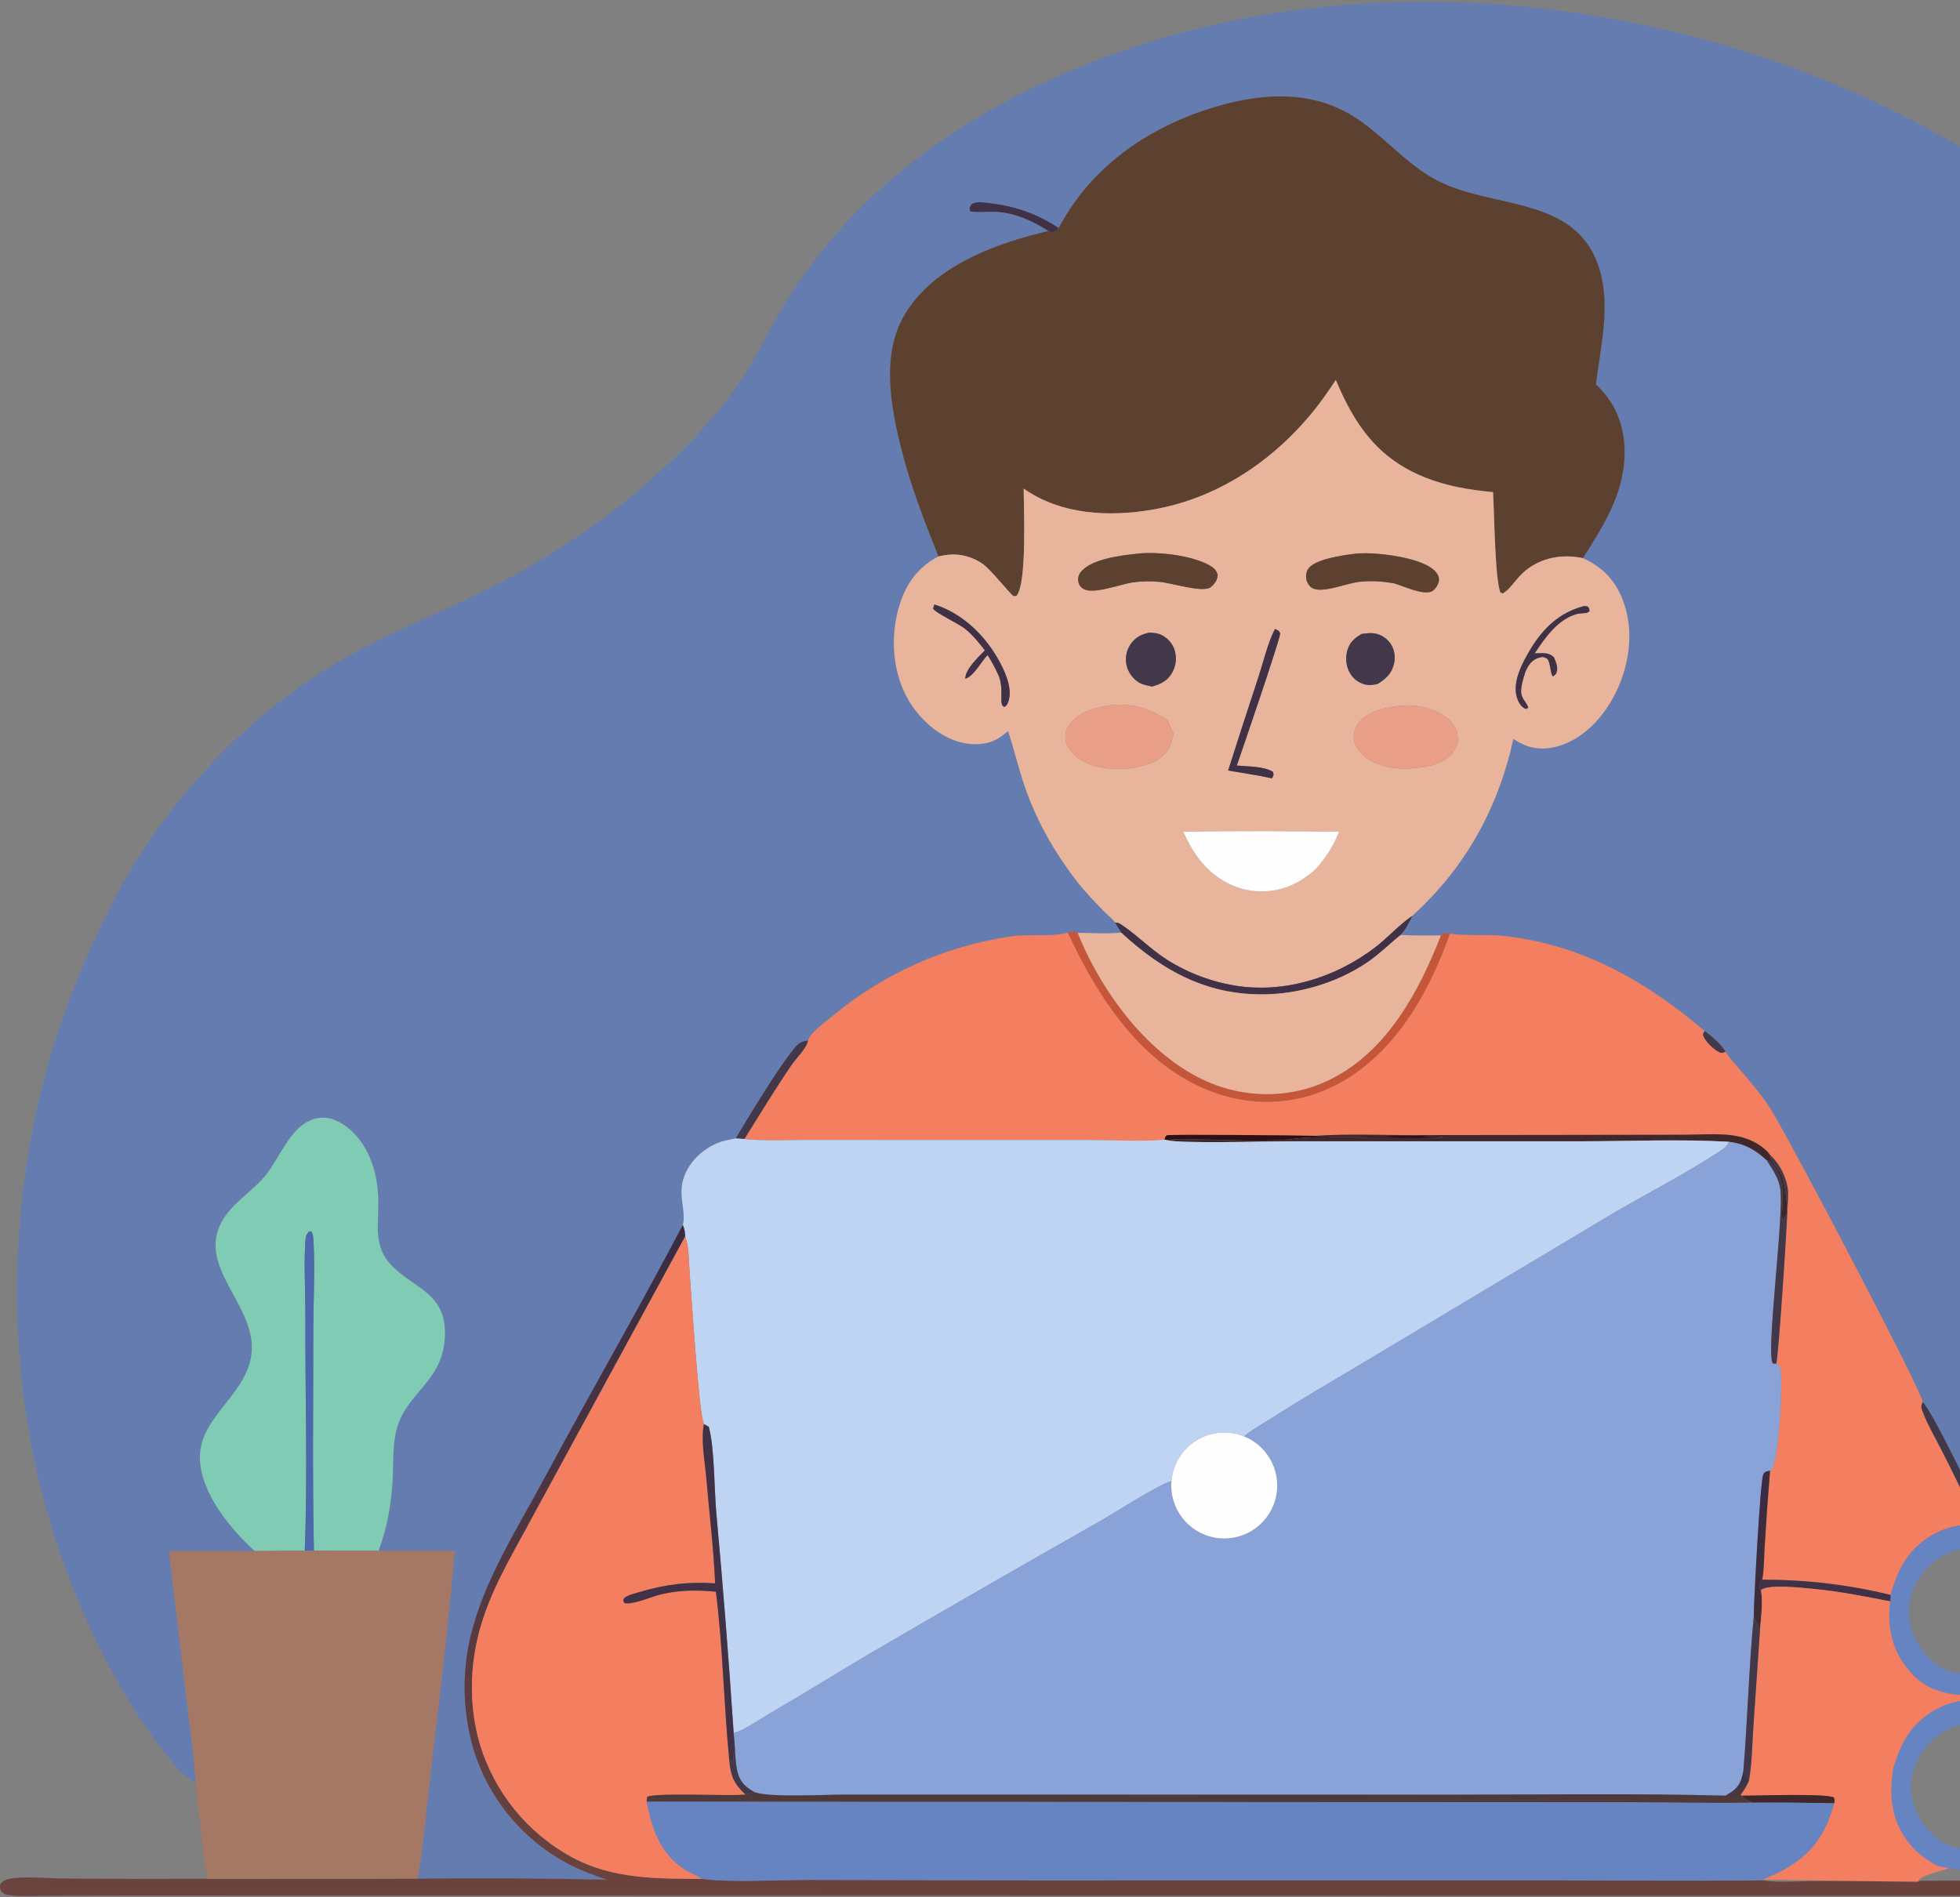 <svg width="375" height="363" viewBox="0 0 375 363" fill="none" xmlns="http://www.w3.org/2000/svg">
<rect x="0" y="0" width="375" height="363" fill="#808080" stroke="none"/>
<path d="M189.466 38.892C194.212 39.444 198.574 40.957 202.549 43.641C208.572 32.143 219.279 24.614 231.519 20.753C239.969 18.087 249.194 17.079 257.304 21.329C263.644 24.652 268.063 30.707 274.391 34.23C285.132 40.21 301.525 37.092 305.979 51.381C308.227 58.59 306.207 66.3 305.345 73.564C308.905 76.92 310.685 81.013 310.82 85.902C311.042 93.928 306.999 100.291 302.853 106.8C306.583 108.493 309.016 110.994 310.488 114.827C312.602 120.336 311.867 126.615 309.442 131.895C307.355 136.438 303.748 140.773 298.934 142.524C296.402 143.445 293.789 143.547 291.318 142.387C290.701 142.098 290.12 141.766 289.542 141.406C286.629 154.715 280.32 166.059 270.209 175.25C269.585 176.614 268.966 177.773 267.963 178.913C270.535 179.039 273.112 179.062 275.687 178.981C275.786 178.904 275.874 178.81 275.984 178.751C276.521 178.46 276.802 178.528 277.332 178.657L277.397 178.672C277.506 178.686 277.614 178.701 277.723 178.714C281.274 179.133 284.887 178.727 288.432 179.167C303.081 180.988 315.102 187.866 326.134 197.284C327.59 198.351 329.194 199.705 330.163 201.243C330.225 201.345 330.285 201.447 330.348 201.548C331.071 202.707 332.154 203.776 333.036 204.822L333.34 205.182C335.27 207.467 337.261 209.826 338.855 212.352C342.16 217.589 367.707 266.098 367.864 268.29C369.585 269.801 378.59 288.454 380.112 292.097C382.266 291.6 385.135 291.908 387.373 291.9C392.212 291.925 397.051 291.866 401.887 291.722C400.373 290.779 398.895 289.829 397.631 288.555C396.525 287.44 395.57 286.03 395.154 284.501C394.013 280.311 394.56 275.192 394.572 270.883C394.583 266.637 394.492 262.376 394.571 258.131L394.572 258.093C394.591 257.072 394.608 256.147 395.422 255.414C395.875 255.006 396.337 254.728 396.954 254.65C402.306 253.973 408.251 254.47 413.661 254.477C421.146 254.486 428.744 254.177 436.212 254.538C436.999 255.081 437.668 255.735 438.361 256.39C438.417 257.99 438.376 259.508 438.212 261.101L438.593 260.561C438.863 260.522 439.032 260.512 439.298 260.397C441.932 259.257 444.848 254.418 446.359 252.082C453.321 241.319 459.099 230.447 463.018 218.19L467.643 197.619C470.211 176.351 466.831 154.499 460.071 134.274C444.028 86.281 408.627 44.274 363.201 21.674C318.825 -0.404 263.547 -6.714 216.171 9.252C190.075 18.047 166.136 33.051 151.084 56.623C148.168 61.191 145.883 66.111 143.048 70.724C137.553 79.664 129.944 87.252 121.973 93.999C112.981 101.609 102.547 108.173 91.98 113.368C84.326 117.13 76.452 120.365 68.892 124.331C48.45 135.054 30.98 153.634 20.739 174.276C16.414 182.89 12.803 191.844 9.943 201.049C0.739 231.74 0.898 266.029 11.228 296.403C15.811 309.876 22.563 323.841 31.32 335.089L31.418 335.215C32.879 337.092 34.993 339.809 37.093 340.902C37.196 340.955 37.301 341.004 37.406 341.055C37.135 335.261 36.195 329.403 35.496 323.642L32.338 296.807L48.715 296.798C44.075 292.535 38.463 285.826 38.246 279.181C37.969 270.699 48.255 266.572 48.177 257.718C48.093 248.19 35.251 240.513 44.705 230.771C46.62 228.797 48.911 227.181 50.679 225.068C53.853 221.272 55.99 213.936 61.824 213.878C63.975 213.856 66.188 215.302 67.644 216.784C71.319 220.522 72.51 225.974 72.365 231.045C72.253 234.992 71.789 238.845 74.731 241.962C79.145 246.641 85.368 247.304 85.114 255.545C84.844 264.306 78.012 266.257 75.98 273.131C75.101 276.102 75.277 279.339 75.149 282.401C74.943 287.353 74.163 292.118 72.41 296.759L86.992 296.736C85.886 309.873 84.319 323.048 82.762 336.147L82.621 337.331C81.746 344.699 81.091 352.167 79.937 359.493C91.992 359.365 104.048 359.429 116.1 359.683C113.516 358.822 110.995 357.857 108.576 356.594C100.026 352.041 93.604 344.314 90.693 335.075C88.515 327.896 88.294 320.265 90.056 312.973C92.672 302.237 98.852 292.734 104.021 283.102C112.762 266.814 122.036 250.781 130.624 234.42C131.526 231.249 128.763 227.752 132.03 222.939C133.587 220.644 136.29 218.741 139.022 218.202C139.607 218.087 140.189 217.956 140.772 217.83C143.612 213.096 148.561 204.848 151.842 200.76C152.718 199.668 153.181 199.28 154.602 199.115C154.642 198.882 154.734 198.661 154.87 198.468C155.946 196.92 158.045 195.47 159.495 194.253C169.192 186.238 180.898 181.032 193.345 179.2C196.741 178.672 200.584 179.311 203.878 178.569C204.02 178.537 204.162 178.501 204.304 178.467C205.066 178.249 205.421 178.164 206.186 178.493C208.926 178.53 211.781 178.714 214.507 178.456C214.089 177.839 213.73 177.17 213.354 176.526C212.903 175.849 211.882 175.076 211.287 174.464C209.446 172.572 207.614 170.687 205.998 168.595C201.587 162.888 198.068 156.628 195.811 149.763C194.74 146.503 193.958 143.153 192.873 139.899C192.172 140.465 191.463 141.057 190.66 141.474C188.321 142.69 185.538 142.627 183.077 141.839C179.022 140.539 175.382 136.995 173.428 133.274C170.646 127.975 170.344 121.333 172.139 115.667C173.424 111.607 175.712 108.444 179.552 106.483C176.8 99.624 174.163 92.84 172.375 85.651C170.35 77.504 168.558 67.575 173.205 59.988C178.846 50.778 190.634 46.528 200.597 44.203C197.582 42.248 193.884 40.605 190.24 40.522C188.747 40.488 187.046 40.713 185.589 40.428L185.498 39.755L185.515 39.719C185.778 39.151 185.862 38.969 186.547 38.787C187.404 38.559 188.592 38.79 189.466 38.892Z" fill="#647CAF"/>
<path d="M202.555 43.639C208.578 32.141 219.285 24.613 231.525 20.751C239.975 18.086 249.2 17.077 257.31 21.327C263.65 24.65 268.069 30.706 274.397 34.228C285.138 40.208 301.531 37.091 305.985 51.379C308.233 58.589 306.213 66.298 305.351 73.563C308.911 76.918 310.691 81.012 310.826 85.901C311.048 93.927 307.005 100.29 302.859 106.799C298.496 105.863 293.915 106.876 290.79 110.198C289.775 111.277 288.789 112.818 287.531 113.572L287.087 113.388C286.011 111.101 285.89 97.579 285.66 94.164C281.152 93.75 276.79 93.032 272.565 91.327C263.602 87.71 259.19 81.327 255.577 72.7C254.97 73.633 254.347 74.555 253.708 75.466C245.881 86.615 234.197 95.153 220.621 97.499C212.202 98.954 203.046 98.53 195.858 93.493C195.865 97.042 196.53 111.591 194.493 114.016C194.31 114.03 194.118 114.116 193.943 114.059C193.378 113.873 189.592 108.921 187.877 107.797C185.388 106.166 182.738 105.741 179.854 106.41L179.558 106.482C176.806 99.622 174.169 92.838 172.381 85.649C170.356 77.503 168.564 67.573 173.211 59.986C178.852 50.776 190.64 46.527 200.603 44.202L201.29 44.485C202.017 44.314 202.055 44.208 202.555 43.639Z" fill="#5D4130"/>
<path d="M200.598 44.203C197.584 42.247 193.886 40.605 190.242 40.522C188.748 40.487 187.047 40.712 185.591 40.427L185.5 39.755C185.777 39.158 185.849 38.973 186.548 38.787C187.406 38.559 188.594 38.789 189.467 38.891C194.214 39.444 198.576 40.957 202.551 43.64C202.05 44.209 202.013 44.315 201.286 44.486L200.598 44.203Z" fill="#413146"/>
<path d="M179.552 106.485L179.849 106.413C182.732 105.744 185.383 106.169 187.872 107.8C189.586 108.924 193.372 113.876 193.937 114.062C194.112 114.119 194.304 114.033 194.488 114.019C196.525 111.594 195.859 97.045 195.852 93.496C203.041 98.533 212.197 98.957 220.615 97.502C234.191 95.156 245.876 86.618 253.702 75.47C254.341 74.558 254.964 73.636 255.572 72.703C259.184 81.33 263.596 87.713 272.56 91.33C276.784 93.035 281.146 93.753 285.654 94.167C285.884 97.582 286.006 111.104 287.082 113.391L287.526 113.575C288.783 112.822 289.77 111.28 290.785 110.201C293.909 106.879 298.49 105.866 302.854 106.802C306.583 108.494 309.016 110.995 310.488 114.829C312.602 120.338 311.868 126.617 309.442 131.897C307.355 136.44 303.748 140.774 298.935 142.525C296.403 143.446 293.789 143.548 291.318 142.389C290.701 142.099 290.12 141.767 289.542 141.407C286.63 154.717 280.321 166.06 270.209 175.251C270.147 175.293 270.084 175.334 270.023 175.378C267.543 177.108 265.489 179.455 263.078 181.298C255.505 187.088 245.691 190.146 236.209 188.585C232.203 187.915 228.344 186.553 224.805 184.56C220.461 182.135 218.259 179.424 214.57 176.95C214.156 176.673 213.865 176.543 213.354 176.527C212.903 175.851 211.883 175.078 211.288 174.466C209.447 172.574 207.615 170.689 205.998 168.597C201.587 162.889 198.068 156.63 195.812 149.764C194.74 146.505 193.958 143.154 192.873 139.9C192.172 140.466 191.463 141.058 190.661 141.475C188.321 142.692 185.538 142.628 183.078 141.84C179.023 140.541 175.382 136.996 173.429 133.276C170.647 127.977 170.345 121.335 172.139 115.668C173.425 111.608 175.713 108.446 179.552 106.485ZM216.973 106.026C214.071 106.342 208.712 107.036 206.771 109.471C206.376 109.967 206.17 110.681 206.315 111.318C206.465 111.975 206.694 112.287 207.257 112.664C209.043 113.857 214.58 111.749 216.646 111.458C218.392 111.208 220.164 111.171 221.919 111.348C224.115 111.536 230.256 113.527 231.676 112.336C232.429 111.704 232.906 111.034 232.983 110.028C232.749 109.168 232.345 108.74 231.593 108.289C228.126 106.209 220.933 105.414 216.973 106.026ZM258.833 106.017C256.715 106.293 251.395 107.029 250.219 108.95C249.811 109.617 249.778 110.735 250.119 111.435C250.417 112.043 250.83 112.505 251.497 112.709C253.634 113.361 257.842 111.554 260.208 111.319C262.42 111.098 264.589 111.242 266.774 111.64C268.461 112.143 272.424 114.001 274.001 113.128C274.538 112.831 275.143 111.933 275.26 111.335C275.391 110.671 275.263 110.202 274.874 109.655C273.117 107.189 266.617 106.227 263.786 105.993C262.199 105.862 260.411 105.786 258.833 106.017ZM178.758 115.679L178.521 116.47C179.077 117.342 183.364 119.3 184.652 120.336C186.089 121.493 187.312 122.996 188.43 124.454C187.224 125.705 184.661 128.058 184.683 129.864C186.255 129.489 187.795 126.515 188.951 125.352C189.801 126.691 190.499 128.007 191.14 129.458C191.978 131.927 191.344 133.628 191.705 134.866C191.763 135.063 191.999 135.153 192.146 135.296C192.705 134.967 192.838 134.576 193.014 133.952C193.805 131.153 191.681 127.178 190.201 124.863C187.59 120.778 183.469 117.087 178.758 115.679ZM303.08 115.973C298.34 117.181 295.164 120.273 292.709 124.399C291.258 126.839 289.439 130.267 290.134 133.174C290.326 133.975 290.793 134.933 291.476 135.431C291.675 135.576 291.826 135.597 292.047 135.652L292.39 135.38C292.201 134.86 291.959 134.517 291.648 134.071C290.975 133.106 290.932 132.378 291.121 131.231C291.268 130.339 291.564 129.454 291.825 128.59C292.444 127.202 293.058 126.197 294.641 125.801C295.295 125.636 295.467 125.77 296.031 126.059C296.749 127.003 296.554 128.988 297.135 129.436C297.627 129.045 297.783 128.936 297.901 128.274C298.043 127.476 297.599 126.498 297.305 125.781C296.4 124.891 295.468 124.991 294.298 125C294.075 125.002 293.851 125.005 293.627 125.01C295.564 122.071 298.005 118.56 301.591 117.521C302.079 117.38 302.665 117.374 303.167 117.323C303.606 117.279 303.763 117.234 304.102 116.959C304.069 116.41 304.089 116.417 303.698 116.033L303.08 115.973ZM243.942 120.332C242.538 123.066 241.802 126.381 240.846 129.314C238.853 135.346 236.896 141.389 234.973 147.444C237.773 147.92 240.599 148.336 243.374 148.943C243.643 148.353 243.741 148.313 243.559 147.702C241.825 146.612 238.69 146.68 236.632 146.493C237.578 143.811 244.919 122.265 244.925 121.276C244.926 121.092 244.78 120.937 244.708 120.767L243.942 120.332ZM219.966 121.043C218.35 121.384 217.181 121.959 216.245 123.379C215.508 124.516 215.25 125.898 215.527 127.225C215.815 128.618 216.745 129.911 217.972 130.633C218.708 131.066 219.63 131.207 220.458 131.374C222.267 130.826 223.522 130.212 224.401 128.459C225.1 127.087 225.176 125.482 224.612 124.05C224.146 122.884 223.117 121.838 221.941 121.38C221.328 121.141 220.617 121.103 219.966 121.043ZM260.55 121.3C259.118 122.123 258.143 122.97 257.738 124.632C257.373 126.133 257.576 127.732 258.429 129.037C259.095 130.049 260.132 130.76 261.317 131.015C262.059 131.176 262.802 131.03 263.538 130.903C265.127 129.943 266.244 128.935 266.697 127.063C267.006 125.781 266.841 124.401 266.124 123.278C265.433 122.195 264.218 121.392 262.948 121.195C262.161 121.074 261.334 121.206 260.55 121.3ZM212.951 134.882C210.096 135.277 206.676 136.035 204.778 138.394C204.073 139.27 203.711 140.332 203.862 141.457C204.064 142.969 205.117 144.219 206.316 145.088C209.037 147.06 212.433 147.211 215.664 147.1C218.433 146.68 221.349 146.216 223.17 143.842C223.963 142.806 224.247 141.678 224.523 140.426C224.135 139.506 223.772 138.58 223.278 137.71C219.829 135.56 217 134.667 212.951 134.882ZM267.141 135.127C264.605 135.51 261.613 136.212 259.95 138.336C259.245 139.235 258.882 140.354 259.053 141.494C259.286 143.038 260.359 144.287 261.611 145.146C264.088 146.845 267.668 147.317 270.624 146.989C273.243 146.719 276.177 146.233 277.93 144.047C278.717 143.066 279.083 141.85 278.864 140.6C278.592 139.055 277.515 137.79 276.244 136.935C273.69 135.219 270.165 134.713 267.141 135.127ZM226.389 159.165C228.508 163.935 231.539 167.903 236.611 169.763C240.239 171.054 244.235 170.823 247.69 169.123C249.217 168.349 250.622 167.355 251.859 166.173C253.793 163.968 255.12 161.885 256.196 159.152C246.279 159.049 236.304 158.966 226.389 159.165Z" fill="#E9B49C"/>
<path d="M221.916 111.347C220.16 111.17 218.389 111.207 216.642 111.457C214.577 111.748 209.039 113.856 207.254 112.663C206.691 112.286 206.462 111.974 206.312 111.317C206.167 110.68 206.372 109.966 206.768 109.47C208.709 107.035 214.068 106.341 216.97 106.025C220.93 105.413 228.123 106.208 231.59 108.288C232.342 108.739 232.746 109.167 232.979 110.028C232.903 111.033 232.426 111.703 231.673 112.335C230.253 113.526 224.112 111.535 221.916 111.347Z" fill="#5D4130"/>
<path d="M266.779 111.636C264.594 111.239 262.425 111.095 260.212 111.315C257.847 111.551 253.639 113.357 251.502 112.705C250.835 112.502 250.422 112.04 250.124 111.431C249.782 110.732 249.816 109.614 250.224 108.946C251.399 107.025 256.72 106.289 258.838 106.014C260.415 105.783 262.204 105.859 263.791 105.99C266.621 106.223 273.121 107.186 274.879 109.652C275.268 110.198 275.396 110.667 275.265 111.332C275.148 111.93 274.543 112.827 274.006 113.125C272.429 113.998 268.466 112.139 266.779 111.636Z" fill="#5D4130"/>
<path d="M188.432 124.452C187.314 122.994 186.091 121.492 184.654 120.334C183.367 119.298 179.079 117.341 178.523 116.468L178.761 115.678C183.471 117.086 187.593 120.776 190.204 124.861C191.683 127.176 193.808 131.152 193.017 133.95C192.841 134.574 192.707 134.965 192.149 135.294C192.002 135.151 191.766 135.061 191.708 134.865C191.346 133.626 191.981 131.925 191.143 129.456C190.501 128.006 189.804 126.689 188.953 125.35C187.797 126.514 186.258 129.487 184.685 129.863C184.663 128.056 187.226 125.704 188.432 124.452Z" fill="#413146"/>
<path d="M291.836 128.59C291.575 129.454 291.278 130.339 291.132 131.231C290.942 132.378 290.986 133.106 291.659 134.071C291.97 134.517 292.212 134.86 292.401 135.38L292.058 135.652C291.837 135.597 291.686 135.576 291.487 135.431C290.804 134.934 290.337 133.975 290.145 133.174C289.45 130.267 291.268 126.839 292.72 124.399C295.174 120.273 298.351 117.181 303.091 115.973L303.709 116.033C304.099 116.417 304.079 116.41 304.112 116.959C303.773 117.234 303.617 117.279 303.178 117.323C302.676 117.374 302.09 117.38 301.602 117.522C298.016 118.56 295.575 122.071 293.638 125.011C293.862 125.006 294.085 125.002 294.309 125C295.479 124.991 296.411 124.891 297.315 125.781C297.61 126.498 298.053 127.476 297.911 128.275C297.794 128.936 297.638 129.045 297.146 129.436C296.565 128.988 296.76 127.003 296.042 126.059C295.478 125.77 295.306 125.637 294.651 125.801C293.069 126.197 292.455 127.203 291.836 128.59Z" fill="#413146"/>
<path d="M234.977 147.442C236.899 141.388 238.857 135.344 240.849 129.313C241.805 126.38 242.541 123.065 243.946 120.33L244.711 120.766C244.784 120.936 244.929 121.09 244.928 121.274C244.923 122.263 237.581 143.81 236.635 146.492C238.693 146.678 241.828 146.61 243.563 147.7C243.744 148.312 243.646 148.351 243.377 148.942C240.602 148.335 237.776 147.918 234.977 147.442Z" fill="#413146"/>
<path d="M220.454 131.372C219.626 131.205 218.703 131.064 217.967 130.631C216.741 129.909 215.81 128.616 215.523 127.223C215.246 125.896 215.504 124.514 216.241 123.377C217.176 121.957 218.345 121.382 219.962 121.041C220.612 121.101 221.323 121.139 221.937 121.378C223.113 121.836 224.141 122.882 224.607 124.048C225.172 125.48 225.095 127.086 224.396 128.457C223.517 130.21 222.263 130.824 220.454 131.372Z" fill="#433849"/>
<path d="M263.535 130.901C262.8 131.028 262.056 131.174 261.314 131.013C260.129 130.758 259.093 130.047 258.426 129.035C257.573 127.73 257.371 126.131 257.736 124.63C258.14 122.969 259.116 122.122 260.548 121.298C261.331 121.204 262.159 121.072 262.945 121.193C264.216 121.391 265.43 122.193 266.121 123.276C266.838 124.399 267.004 125.779 266.694 127.062C266.241 128.933 265.124 129.941 263.535 130.901Z" fill="#433849"/>
<path d="M215.656 147.098C212.426 147.21 209.029 147.058 206.309 145.086C205.109 144.217 204.056 142.968 203.854 141.455C203.703 140.331 204.065 139.269 204.77 138.393C206.668 136.034 210.089 135.275 212.944 134.881C216.992 134.666 219.821 135.558 223.27 137.709C223.764 138.578 224.127 139.505 224.515 140.425C224.239 141.677 223.955 142.805 223.162 143.84C221.341 146.215 218.425 146.679 215.656 147.098Z" fill="#E99E87"/>
<path d="M270.629 146.987C267.672 147.315 264.093 146.843 261.615 145.144C260.363 144.285 259.29 143.036 259.058 141.492C258.886 140.352 259.25 139.233 259.954 138.334C261.617 136.21 264.609 135.508 267.146 135.125C270.17 134.711 273.694 135.217 276.248 136.933C277.52 137.788 278.597 139.054 278.868 140.599C279.088 141.848 278.722 143.064 277.935 144.045C276.181 146.231 273.247 146.717 270.629 146.987Z" fill="#E99E87"/>
<path d="M251.861 166.17C250.623 167.352 249.219 168.347 247.692 169.121C244.237 170.821 240.241 171.052 236.613 169.761C231.54 167.901 228.509 163.933 226.391 159.163C236.306 158.963 246.28 159.046 256.198 159.149C255.121 161.883 253.794 163.966 251.861 166.17Z" fill="#FEFEFE"/>
<path d="M213.359 176.526C213.87 176.542 214.161 176.672 214.575 176.949C218.264 179.423 220.466 182.133 224.81 184.559C228.349 186.552 232.208 187.914 236.214 188.584C245.696 190.145 255.51 187.086 263.082 181.297C265.494 179.453 267.547 177.107 270.028 175.377C270.089 175.333 270.152 175.292 270.214 175.25C269.59 176.614 268.971 177.773 267.968 178.913C266.083 180.442 264.334 182.167 262.377 183.603C256.917 187.608 249.649 189.962 242.917 190.243C231.482 190.72 222.687 186.016 214.512 178.457C214.094 177.84 213.735 177.17 213.359 176.526Z" fill="#413146"/>
<path d="M204.312 178.468C205.075 178.25 205.43 178.165 206.195 178.494C210.738 189.867 219.861 202.276 231.406 207.153C238.102 209.982 245.957 210.156 252.697 207.383C263.972 202.744 270.484 191.731 274.898 180.966C275.168 180.307 275.434 179.645 275.696 178.982C275.795 178.905 275.882 178.811 275.993 178.752C276.552 178.449 276.833 178.535 277.406 178.673C277.277 179.067 277.142 179.459 277 179.848C272.865 191.203 265.864 202.912 254.505 208.172C247.304 211.507 239.406 211.704 231.975 208.948C218.53 203.959 210.043 190.923 204.312 178.468Z" fill="#C5563A"/>
<path d="M214.508 178.457C222.684 186.016 231.479 190.72 242.913 190.243C249.646 189.962 256.913 187.608 262.373 183.603C264.33 182.167 266.079 180.442 267.964 178.913C270.537 179.04 273.114 179.063 275.688 178.982C275.427 179.645 275.161 180.306 274.891 180.966C270.476 191.73 263.964 202.744 252.69 207.382C245.949 210.156 238.094 209.981 231.398 207.153C219.853 202.276 210.731 189.866 206.188 178.494C208.928 178.53 211.783 178.715 214.508 178.457Z" fill="#E9B49C"/>
<path d="M154.596 199.115C154.636 198.882 154.728 198.661 154.864 198.468C155.94 196.92 158.039 195.471 159.489 194.253C169.186 186.238 180.892 181.032 193.338 179.2C196.735 178.673 200.577 179.311 203.872 178.569C204.014 178.537 204.156 178.501 204.297 178.467C210.028 190.922 218.514 203.958 231.96 208.947C239.39 211.703 247.288 211.506 254.49 208.172C265.849 202.911 272.85 191.202 276.984 179.847C277.126 179.458 277.262 179.066 277.391 178.673C277.499 178.686 277.608 178.701 277.717 178.714C281.268 179.134 284.88 178.727 288.426 179.168C303.074 180.989 315.095 187.867 326.127 197.284C325.963 197.63 325.736 197.838 325.881 198.225C326.29 199.314 327.9 200.856 328.971 201.364C329.452 201.592 329.701 201.417 330.157 201.243C330.218 201.345 330.279 201.447 330.342 201.548C331.065 202.708 332.147 203.776 333.03 204.822C335.053 207.22 337.171 209.694 338.849 212.352C342.154 217.59 367.701 266.099 367.858 268.29C367.544 268.997 367.512 269.202 367.777 269.934C368.741 272.591 370.313 275.2 371.59 277.732C373.939 282.386 376.288 287.105 378.37 291.885C374.562 291.443 370.83 292.657 367.828 295.005C364.414 297.675 362.898 301.122 361.732 305.201C353.545 303.208 345.582 302.288 337.16 302.276C337.531 300.135 337.502 297.785 337.643 295.612C337.925 290.879 338.261 286.149 338.652 281.423C338.839 281.344 338.819 281.378 338.963 281.171C340.35 279.186 341.128 264.532 340.637 261.98C340.513 261.34 340.341 261.307 339.835 260.95C340.228 260.082 342.199 230.584 342.078 228.106C341.953 225.555 340.5 222.67 338.616 220.979C338.342 220.518 337.967 220.195 337.564 219.843C335.91 218.401 333.714 217.573 331.56 217.271C328.59 216.853 325.254 217.132 322.249 217.139L304.046 217.167L270.155 217.209C264.034 217.222 257.742 216.935 251.644 217.35C249.112 217.268 223.75 217.037 223.27 217.245C223.147 217.298 223.068 217.421 222.967 217.51L222.822 218.091C218.226 218.459 213.333 218.151 208.703 218.153L180.304 218.144L155.06 218.127C150.911 218.116 146.529 218.399 142.422 217.963C145.349 213.249 148.264 208.469 151.38 203.879C152.282 202.55 154.34 200.586 154.596 199.115Z" fill="#F37E60"/>
<path d="M330.165 201.243C329.71 201.416 329.461 201.592 328.979 201.363C327.909 200.855 326.299 199.314 325.89 198.224C325.745 197.837 325.972 197.629 326.136 197.283C327.593 198.35 329.197 199.704 330.165 201.243Z" fill="#433849"/>
<path d="M140.766 217.829C143.605 213.094 148.554 204.846 151.836 200.758C152.712 199.667 153.174 199.278 154.596 199.113C154.34 200.584 152.282 202.548 151.38 203.877C148.264 208.467 145.35 213.247 142.422 217.961L140.766 217.829Z" fill="#433849"/>
<path d="M48.725 296.798C44.084 292.534 38.472 285.826 38.255 279.18C37.978 270.699 48.264 266.571 48.187 257.717C48.103 248.19 35.261 240.512 44.715 230.77C46.63 228.796 48.921 227.181 50.688 225.067C53.862 221.272 55.999 213.935 61.834 213.877C63.985 213.856 66.198 215.302 67.654 216.783C71.328 220.521 72.519 225.974 72.375 231.044C72.263 234.991 71.799 238.844 74.74 241.961C79.154 246.64 85.377 247.303 85.123 255.544C84.853 264.306 78.021 266.257 75.989 273.13C75.111 276.101 75.286 279.338 75.159 282.401C74.953 287.352 74.172 292.118 72.419 296.758L60.063 296.742C59.765 282.725 59.944 268.667 59.945 254.647C59.946 248.899 60.31 242.907 59.962 237.179C59.92 236.493 59.891 236.148 59.506 235.586L59.001 235.763C58.45 236.495 58.467 236.871 58.411 237.769C58.129 242.28 58.434 246.985 58.419 251.519C58.37 266.564 58.884 281.725 58.307 296.752C55.113 296.748 51.919 296.763 48.725 296.798Z" fill="#7FCBB4"/>
<path d="M222.828 218.089L222.973 217.508C223.074 217.419 223.153 217.296 223.276 217.243C223.756 217.035 249.118 217.266 251.65 217.348L251.942 217.376C259.998 218.086 268.328 216.71 276.345 217.657C269.576 218 262.635 217.61 255.848 217.634C253.237 217.644 250.531 217.553 247.938 217.877C242.08 218.608 235.714 218.105 229.803 218.043C227.672 218.021 225.301 217.836 223.194 218.148L222.828 218.089Z" fill="#2C1012"/>
<path d="M251.652 217.351C257.75 216.937 264.042 217.224 270.163 217.211L304.054 217.169L322.257 217.141C325.261 217.134 328.597 216.854 331.568 217.273C333.721 217.575 335.918 218.403 337.572 219.845C337.975 220.197 338.35 220.52 338.623 220.981C338.667 221.113 338.709 221.247 338.756 221.379C339.225 222.706 340.356 223.777 340.976 225.039C341.392 225.882 342.204 231.678 341.872 232.405C341.81 232.538 341.696 232.64 341.611 232.761C341.314 233.186 341.254 233.383 341.182 233.882C340.223 231.665 342.722 226.094 338.443 222.11L338.052 222.087C335.74 219.958 333.855 218.904 330.751 218.481C321.291 217.951 311.552 218.393 302.064 218.393L246.029 218.393C242.023 218.393 225.73 218.892 223.195 218.152C225.303 217.84 227.674 218.025 229.805 218.047C235.716 218.109 242.082 218.612 247.94 217.881C250.532 217.557 253.239 217.648 255.85 217.638C262.637 217.614 269.578 218.004 276.347 217.661C268.33 216.714 260 218.09 251.943 217.38L251.652 217.351Z" fill="#40282A"/>
<path d="M130.632 234.42C131.533 231.249 128.77 227.752 132.037 222.939C133.594 220.644 136.297 218.741 139.029 218.202C139.614 218.087 140.196 217.956 140.779 217.83L142.435 217.963C146.542 218.399 150.925 218.116 155.074 218.126L180.318 218.144L208.717 218.153C213.347 218.15 218.239 218.458 222.836 218.09L223.201 218.149C225.736 218.889 242.029 218.391 246.035 218.391L302.07 218.39C311.558 218.39 321.297 217.949 330.757 218.478C330.508 219.383 329.659 219.889 328.894 220.394C322.096 224.886 314.643 228.59 307.632 232.769L259.817 261.36C254.256 264.666 248.675 267.92 243.227 271.413C241.542 272.493 239.535 273.548 238.035 274.866C235.051 273.659 231.671 273.941 228.927 275.626C226.185 277.31 224.405 280.197 224.132 283.405C221.351 284.234 213.361 289.45 210.32 291.171C195.517 299.556 180.771 308.04 166.082 316.62C159.81 320.346 153.614 324.2 147.304 327.862C145.174 329.097 142.712 330.92 140.373 331.655C139.435 317.484 138.318 303.326 137.021 289.184C136.665 284.834 136.684 276.931 135.611 273.02L134.682 272.507C133.708 270.659 132.312 247.922 131.972 243.957C131.785 241.777 131.895 238.629 131.089 236.629C131.046 235.793 131.021 235.171 130.632 234.42Z" fill="#BFD4F3"/>
<path d="M330.751 218.479C333.856 218.902 335.74 219.956 338.052 222.085C339.076 223.683 340.255 225.405 340.58 227.309C341.425 232.25 337.722 259.675 339.208 260.924L339.842 260.95C340.349 261.307 340.521 261.34 340.645 261.979C341.136 264.532 340.358 279.186 338.971 281.171C338.827 281.378 338.847 281.344 338.66 281.423C338.042 281.584 337.631 281.539 337.349 282.18C336.777 283.479 335.54 306.48 335.54 309.36C334.588 319.189 334.365 329.098 333.545 338.942C333.177 340.761 332.795 341.893 331.2 342.952C330.847 343.182 330.489 343.404 330.125 343.617C312.752 343.153 295.325 343.434 277.946 343.428L186.756 343.412L161.228 343.416C157.6 343.416 147.48 343.994 144.398 342.962C143.806 342.606 143.185 342.25 142.67 341.787C140.692 340.01 140.813 337.198 140.614 334.751C140.559 333.717 140.477 332.685 140.367 331.655C142.706 330.92 145.169 329.097 147.298 327.862C153.608 324.2 159.804 320.346 166.076 316.62C180.766 308.04 195.512 299.557 210.314 291.172C213.355 289.45 221.345 284.234 224.126 283.405C223.686 288.594 227.247 293.273 232.366 294.229C237.485 295.185 242.496 292.107 243.958 287.11C245.419 282.112 242.856 276.819 238.029 274.866C239.53 273.548 241.536 272.493 243.221 271.413C248.669 267.92 254.251 264.666 259.811 261.36L307.626 232.77C314.637 228.59 322.091 224.886 328.889 220.394C329.653 219.889 330.502 219.383 330.751 218.479Z" fill="#89A2D8"/>
<path d="M338.634 220.98C340.518 222.671 341.972 225.556 342.096 228.107C342.217 230.585 340.247 260.084 339.853 260.951L339.219 260.925C337.733 259.677 341.436 232.252 340.591 227.311C340.266 225.406 339.086 223.685 338.062 222.087L338.454 222.109C342.732 226.094 340.234 231.664 341.192 233.881C341.265 233.382 341.325 233.185 341.622 232.76C341.707 232.64 341.821 232.538 341.882 232.404C342.215 231.678 341.402 225.882 340.987 225.038C340.367 223.777 339.235 222.706 338.766 221.379C338.72 221.247 338.678 221.113 338.634 220.98Z" fill="#433849"/>
<path d="M130.627 234.42C131.017 235.171 131.042 235.793 131.084 236.629L110.33 274.739L100.924 292.044C97.352 298.635 93.732 304.705 91.737 312.038C89.839 319.01 89.76 326.64 91.767 333.602C94.542 342.917 100.896 350.753 109.437 355.392C117.189 359.596 125.783 359.5 134.364 359.53C139.946 360.267 148.891 359.709 154.832 359.722L198.045 359.807L291.753 359.79C306.858 359.782 321.981 359.964 337.084 359.795C340.13 360.315 343.874 359.945 346.981 359.952L371.924 359.883L422.999 359.778L436.771 359.755C439.302 359.749 442.211 360.011 444.689 359.501C449.094 359.521 480.386 359.032 482.015 359.642C482.606 359.863 482.763 360.223 483 360.761C482.958 361.185 483.01 361.529 482.741 361.881C482.216 362.569 481.358 362.723 480.54 362.784C476.812 363.063 472.281 362.717 468.447 362.721L440.72 362.759L349.937 362.767L71.941 362.728L23.49 362.723L9.529 362.75C7.026 362.755 4.31 362.949 1.826 362.656C1.051 362.565 0.794 362.436 0.208 361.92C-0.032 361.238 -0.06 361.143 0.101 360.443C0.876 359.677 1.642 359.492 2.715 359.385C5.983 359.058 9.512 359.469 12.815 359.472C21.752 359.543 30.689 359.557 39.627 359.513L79.94 359.493C91.994 359.365 104.05 359.429 116.103 359.683C113.518 358.821 110.998 357.856 108.579 356.594C100.028 352.041 93.607 344.313 90.696 335.074C88.517 327.895 88.297 320.264 90.059 312.972C92.675 302.236 98.854 292.734 104.023 283.101C112.765 266.814 122.038 250.781 130.627 234.42Z" fill="url(#paint0_linear_3001_9006)"/>
<path d="M58.305 296.752C58.882 281.725 58.368 266.564 58.417 251.519C58.432 246.985 58.127 242.28 58.409 237.769C58.465 236.871 58.449 236.494 58.999 235.762L59.504 235.586C59.889 236.147 59.918 236.492 59.96 237.179C60.308 242.906 59.944 248.898 59.943 254.647C59.942 268.666 59.763 282.725 60.061 296.741L58.305 296.752Z" fill="#4A68AB"/>
<path d="M134.365 359.532C125.785 359.501 117.191 359.598 109.439 355.394C100.897 350.755 94.543 342.919 91.768 333.603C89.761 326.642 89.841 319.012 91.739 312.04C93.734 304.707 97.353 298.637 100.925 292.046L110.331 274.74L131.086 236.631C131.892 238.631 131.782 241.779 131.969 243.958C132.308 247.924 133.705 270.66 134.679 272.508C134.062 275.578 134.86 279.668 135.13 282.816C135.704 289.516 136.526 296.268 136.824 302.981C131.701 302.644 127.282 303.16 122.389 304.635C121.37 304.942 120.387 305.134 119.49 305.739L119.217 306.206L119.442 306.736C120.699 307.18 124.231 305.721 125.672 305.31C129.425 304.239 133.105 304.213 136.964 304.576C138.321 315.253 138.478 326.163 139.532 336.887C139.84 339.977 140.383 341.256 142.638 343.404C139.424 343.753 125.512 342.971 123.836 343.838C123.785 344.153 123.722 344.456 123.722 344.776C124.787 349.958 126.202 354.461 130.823 357.594C131.951 358.359 133.216 358.828 134.365 359.532Z" fill="#F37E60"/>
<path d="M378.381 291.884C376.299 287.104 373.95 282.385 371.601 277.731C370.324 275.199 368.752 272.59 367.788 269.933C367.523 269.201 367.555 268.996 367.869 268.289C369.59 269.8 378.595 288.453 380.117 292.096C379.41 292.193 378.999 292.237 378.381 291.884Z" fill="#433849"/>
<path d="M136.827 302.98C136.528 296.268 135.706 289.516 135.133 282.815C134.862 279.668 134.064 275.578 134.681 272.508L135.61 273.021C136.683 276.932 136.664 284.835 137.02 289.185C138.317 303.327 139.434 317.485 140.372 331.656C140.482 332.686 140.564 333.718 140.619 334.752C140.404 335.618 140.122 336.371 140.438 337.245L140.157 337.711L139.933 336.828L139.534 336.887C138.48 326.162 138.323 315.253 136.966 304.576C133.107 304.213 129.427 304.239 125.674 305.309C124.233 305.72 120.701 307.18 119.444 306.736L119.219 306.206L119.492 305.739C120.389 305.133 121.372 304.942 122.391 304.635C127.284 303.16 131.703 302.643 136.827 302.98Z" fill="#413146"/>
<path d="M224.131 283.404C224.403 280.196 226.183 277.309 228.926 275.624C231.669 273.939 235.049 273.658 238.034 274.865C242.861 276.818 245.423 282.11 243.962 287.108C242.5 292.106 237.489 295.184 232.37 294.228C227.251 293.271 223.69 288.593 224.131 283.404Z" fill="#FEFEFE"/>
<path d="M335.539 309.358C335.539 306.479 336.776 283.477 337.348 282.179C337.63 281.538 338.041 281.583 338.659 281.422C338.268 286.147 337.931 290.877 337.649 295.611C337.509 297.783 337.538 300.134 337.167 302.274C336.769 302.968 336.691 303.295 336.684 304.096L336.914 304.266C337.356 306.761 336.905 309.645 336.71 312.166C336.439 311.208 335.952 310.263 335.539 309.358Z" fill="url(#paint1_linear_3001_9006)"/>
<path d="M361.742 305.201C362.908 301.122 364.424 297.675 367.838 295.004C370.84 292.656 374.572 291.442 378.38 291.884C378.998 292.237 379.409 292.194 380.116 292.096C382.269 291.6 385.138 291.908 387.376 291.9C392.215 291.925 397.054 291.865 401.891 291.722L420.31 291.707C423.95 291.707 427.73 291.523 431.348 291.902C438.538 291.95 445.728 291.932 452.917 291.848C456.339 291.828 459.959 291.573 463.357 291.91C463.976 291.971 464.692 292.024 465.145 292.502C465.566 292.947 465.833 293.511 465.748 294.133C465.658 294.793 465.276 295.242 464.749 295.613C464.198 296.002 463.324 296.185 462.663 296.235C460.658 296.385 458.526 296.151 456.508 296.142L442.7 296.149L395.688 296.211C390.741 296.206 377.404 295.528 373.532 296.881C369.693 298.223 366.661 301.643 365.588 305.532C364.709 308.718 365.335 311.795 367.017 314.608C368.343 316.826 370.827 319.311 373.428 319.915C377.629 320.891 388.202 320.327 393.082 320.327L442.221 320.541L456.847 320.529C458.621 320.515 460.669 320.166 462.411 320.363C463.483 320.484 464.758 320.979 465.392 321.903C465.793 322.487 465.832 322.841 465.766 323.528C465.361 324.248 464.866 324.59 464.084 324.81C461.354 325.577 446.304 324.783 442.008 324.854C435.865 324.289 429.429 324.651 423.254 324.66L391.621 324.641C384.544 324.638 377.355 325.107 370.411 323.561C368.124 322.419 366.111 320.844 364.568 318.797C361.872 315.221 361.029 310.808 361.66 306.435L361.742 305.201Z" fill="#6683C2"/>
<path d="M32.336 296.806L48.713 296.797C51.907 296.762 55.101 296.747 58.295 296.751L60.051 296.741L72.407 296.757L86.99 296.734C85.85 310.267 84.222 323.84 82.619 337.329C81.743 344.698 81.089 352.165 79.935 359.491L39.622 359.511C38.648 353.402 38.193 347.192 37.404 341.054C37.133 335.259 36.193 329.401 35.493 323.64L32.336 296.806Z" fill="#A57866"/>
<path d="M336.91 304.265L336.68 304.095C336.687 303.294 336.764 302.968 337.162 302.273C345.585 302.286 353.547 303.206 361.734 305.199L361.652 306.433C356.801 305.489 351.941 304.516 347.015 304.046C344.904 303.845 338.339 303.081 336.91 304.265Z" fill="#413146"/>
<path d="M336.915 304.268C338.344 303.084 344.909 303.848 347.021 304.049C351.946 304.519 356.806 305.492 361.658 306.436C361.026 310.809 361.87 315.222 364.565 318.798C366.108 320.846 368.664 323.98 375.484 324.381C376.286 325.986 379.92 327.56 372.649 327.591C391.273 328.69 371.565 327.592 371.472 328.794C371.42 329.471 368.104 329.927 368.263 330.582C368.817 331.005 366.599 330.918 367.308 330.919L365.65 332.593C366.257 336.015 364.674 339.226 363.85 345.082C363.398 348.302 369.84 354.87 374.682 356.474C373.901 357.847 367.003 358.539 367.06 360.085C362.758 360.071 341.565 359.734 337.264 359.67C338.476 359.078 339.742 358.621 340.926 357.97C346.613 354.843 349.157 351.268 350.916 345.082C351.038 344.56 351.025 344.467 350.869 343.953C349.424 343.139 335.678 343.629 333.24 343.617L332.992 343.498C333.672 342.56 334.235 341.751 334.635 340.653C335.213 337.398 335.232 333.881 335.453 330.582L336.711 312.169C336.905 309.648 337.356 306.764 336.915 304.268Z" fill="#F37E60"/>
<path d="M333.547 338.943C334.367 329.1 334.59 319.19 335.542 309.361C335.955 310.266 336.442 311.21 336.713 312.169L335.455 330.583C335.235 333.882 335.215 337.398 334.637 340.653L333.547 338.943Z" fill="#433849"/>
<path d="M140.616 334.752C140.815 337.199 140.693 340.011 142.671 341.788C143.187 342.251 143.807 342.607 144.399 342.963C143.814 343.1 143.204 343.207 142.637 343.404C140.382 341.256 139.839 339.977 139.531 336.887L139.93 336.828L140.154 337.711L140.435 337.246C140.119 336.372 140.401 335.619 140.616 334.752Z" fill="#433849"/>
<path d="M330.124 343.615C330.488 343.402 330.846 343.18 331.199 342.95C332.794 341.891 333.176 340.759 333.544 338.939L334.634 340.65C334.234 341.748 333.671 342.557 332.992 343.494L333.239 343.614C333.946 344.254 334.467 344.623 335.365 344.955C326.843 345.067 318.299 344.896 309.774 344.873L263.383 344.848L123.719 344.773C123.718 344.452 123.781 344.15 123.832 343.835C125.509 342.967 139.421 343.749 142.634 343.401C143.201 343.204 143.812 343.097 144.397 342.96C147.478 343.992 157.599 343.414 161.227 343.413L186.755 343.41L277.944 343.426C295.324 343.432 312.751 343.151 330.124 343.615Z" fill="url(#paint2_linear_3001_9006)"/>
<path d="M333.242 343.614C335.681 343.626 349.427 343.136 350.871 343.95C351.028 344.464 351.041 344.557 350.918 345.078C345.736 344.955 340.552 344.915 335.369 344.955C334.47 344.624 333.949 344.255 333.242 343.614Z" fill="#40282A"/>
<path d="M123.719 344.775L263.383 344.851L309.774 344.876C318.299 344.898 326.843 345.07 335.365 344.958C340.549 344.917 345.733 344.958 350.915 345.081C349.156 351.268 346.612 354.843 340.925 357.969C339.741 358.62 338.475 359.077 337.264 359.67L337.081 359.797C321.979 359.965 306.855 359.783 291.751 359.791L198.043 359.808L154.83 359.723C148.889 359.711 139.944 360.268 134.362 359.531C133.212 358.827 131.947 358.359 130.82 357.593C126.199 354.46 124.783 349.957 123.719 344.775Z" fill="#6683C2"/>
<path d="M362.132 338.722C363.299 334.643 364.814 331.196 368.229 328.525C371.231 326.178 374.963 324.964 378.77 325.406C379.389 325.758 379.799 325.715 380.506 325.618C382.66 325.121 385.529 325.429 387.767 325.421C392.606 325.446 397.445 325.387 402.281 325.243L420.7 325.229C424.34 325.228 428.121 325.044 431.739 325.423C438.928 325.471 446.118 325.454 453.308 325.37C456.729 325.349 460.349 325.094 463.747 325.431C464.366 325.493 465.082 325.545 465.536 326.024C465.957 326.468 466.224 327.032 466.138 327.655C466.048 328.314 465.667 328.764 465.14 329.135C464.588 329.524 463.715 329.707 463.053 329.757C461.049 329.907 458.917 329.672 456.899 329.664L443.091 329.67L396.079 329.733C391.132 329.728 377.794 329.05 373.923 330.403C370.084 331.744 367.052 335.165 365.979 339.053C365.099 342.24 365.726 345.316 367.407 348.129C368.734 350.348 371.217 352.833 373.818 353.437C378.019 354.412 388.593 353.848 393.473 353.849L442.612 354.063L457.237 354.051C459.012 354.037 461.06 353.687 462.802 353.885C463.874 354.006 465.148 354.5 465.783 355.425C466.183 356.008 466.223 356.362 466.156 357.049C465.751 357.769 465.257 358.112 464.475 358.331C461.745 359.098 446.695 358.305 442.399 358.375C436.255 357.81 429.82 358.173 423.645 358.182L392.011 358.163C384.934 358.159 377.746 358.629 370.802 357.082C368.515 355.94 366.501 354.366 364.958 352.318C362.263 348.742 361.419 344.329 362.051 339.956L362.132 338.722Z" fill="#6683C2"/>
<defs>
<linearGradient id="paint0_linear_3001_9006" x1="242.454" y1="236.121" x2="241.418" y2="363.934" gradientUnits="userSpaceOnUse">
<stop stop-color="#382C43"/>
<stop offset="1" stop-color="#6C433E"/>
</linearGradient>
<linearGradient id="paint1_linear_3001_9006" x1="337.752" y1="296.674" x2="336.001" y2="296.488" gradientUnits="userSpaceOnUse">
<stop stop-color="#3E2E34"/>
<stop offset="1" stop-color="#3A2A46"/>
</linearGradient>
<linearGradient id="paint2_linear_3001_9006" x1="229.138" y1="344.302" x2="229.143" y2="339.523" gradientUnits="userSpaceOnUse">
<stop stop-color="#503A39"/>
<stop offset="1" stop-color="#34314D"/>
</linearGradient>
</defs>
</svg>
